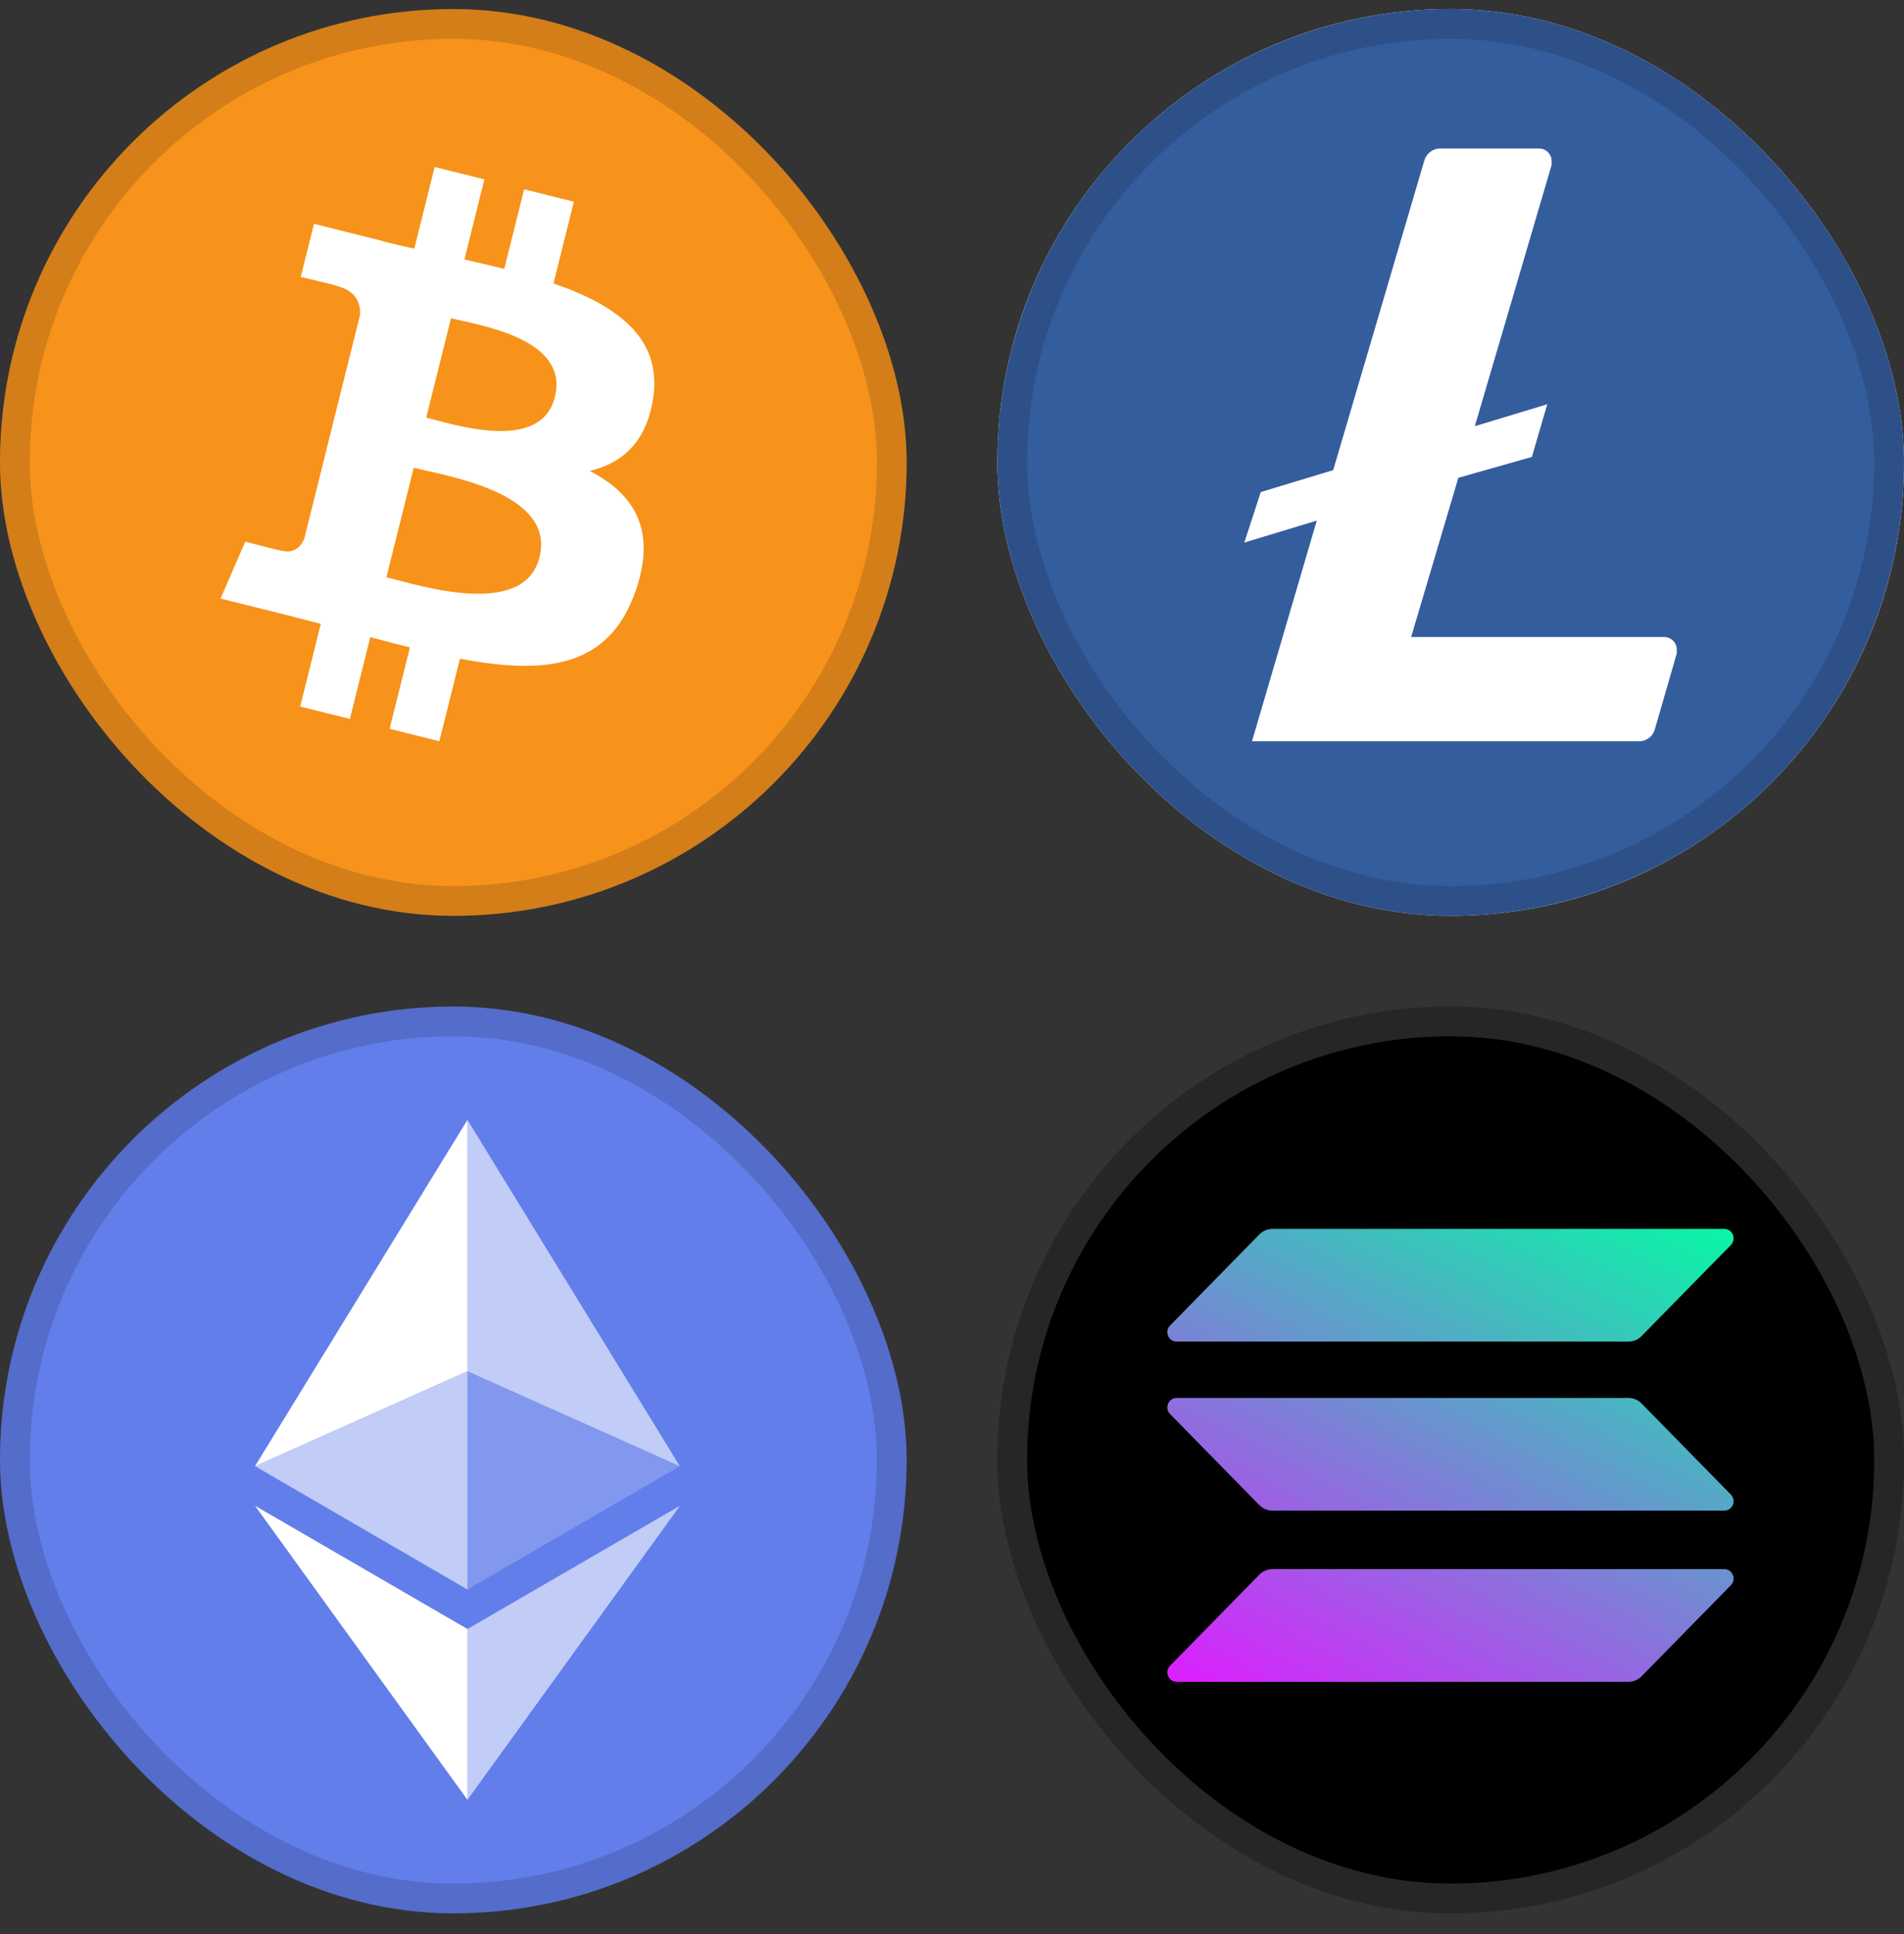 <svg width="64" height="65" viewBox="0 0 64 65" fill="none" xmlns="http://www.w3.org/2000/svg">
<rect x="0" y="0" width="64" height="65" fill="#333333" stroke="none"/>
<g clip-path="url(#clip0_24390_854)">
<rect y="0.304" width="30.476" height="30.476" rx="15.238" fill="#F7931A"/>
<rect x="0.5" y="0.804" width="29.476" height="29.476" rx="14.738" stroke="#070B14" stroke-opacity="0.15"/>
<path d="M21.956 13.371C22.259 11.343 20.715 10.253 18.604 9.526L19.289 6.779L17.617 6.362L16.95 9.037C16.51 8.927 16.059 8.824 15.61 8.721L16.282 6.029L14.611 5.612L13.925 8.358C13.562 8.276 13.204 8.194 12.858 8.108L12.86 8.099L10.554 7.523L10.109 9.309C10.109 9.309 11.35 9.593 11.323 9.611C12.001 9.78 12.123 10.228 12.103 10.583C11.477 13.094 10.852 15.598 10.226 18.109C10.143 18.314 9.933 18.623 9.46 18.506C9.477 18.53 8.245 18.203 8.245 18.203L7.414 20.117L9.59 20.659C9.995 20.761 10.392 20.867 10.783 20.967L10.091 23.745L11.761 24.162L12.446 21.413C12.902 21.537 13.345 21.651 13.779 21.759L13.096 24.495L14.768 24.911L15.46 22.138C18.311 22.678 20.455 22.46 21.358 19.881C22.085 17.805 21.321 16.607 19.821 15.826C20.914 15.574 21.737 14.855 21.956 13.371L21.956 13.371L21.956 13.371ZM18.135 18.728C17.618 20.804 14.122 19.682 12.989 19.401L13.907 15.72C15.04 16.003 18.675 16.562 18.135 18.728ZM18.652 13.341C18.181 15.229 15.271 14.27 14.327 14.034L15.16 10.696C16.104 10.931 19.143 11.371 18.652 13.341H18.652Z" fill="white"/>
</g>
<g clip-path="url(#clip1_24390_854)">
<g clip-path="url(#clip2_24390_854)">
<rect x="33.524" y="0.304" width="30.476" height="30.476" rx="15.238" fill="white"/>
<path d="M48.762 0.304C45.748 0.304 42.802 1.197 40.296 2.872C37.79 4.546 35.837 6.926 34.684 9.71C33.53 12.495 33.229 15.559 33.817 18.515C34.405 21.471 35.856 24.186 37.987 26.317C40.118 28.448 42.833 29.899 45.789 30.487C48.745 31.075 51.809 30.773 54.593 29.62C57.378 28.467 59.758 26.514 61.432 24.008C63.106 21.502 64 18.556 64 15.542C64.006 13.546 63.619 11.57 62.86 9.724C62.102 7.878 60.988 6.2 59.581 4.785C58.174 3.37 56.503 2.246 54.661 1.477C52.82 0.708 50.846 0.31 48.85 0.304H48.762ZM49.02 16.058L47.434 21.408H55.92C55.976 21.406 56.032 21.415 56.085 21.435C56.137 21.455 56.186 21.485 56.227 21.523C56.268 21.561 56.301 21.608 56.324 21.659C56.348 21.71 56.361 21.765 56.362 21.822V21.962L55.625 24.508C55.592 24.628 55.52 24.734 55.419 24.808C55.318 24.881 55.196 24.919 55.071 24.913H42.084L44.261 17.497L41.825 18.235L42.379 16.538L44.814 15.8L47.876 5.395C47.91 5.276 47.983 5.171 48.083 5.097C48.184 5.024 48.306 4.986 48.43 4.99H51.714C51.77 4.988 51.826 4.997 51.879 5.016C51.931 5.036 51.98 5.066 52.021 5.104C52.062 5.143 52.095 5.189 52.118 5.24C52.142 5.291 52.154 5.347 52.156 5.403V5.543L49.574 14.324L52.009 13.586L51.492 15.357L49.02 16.058Z" fill="#345D9D"/>
</g>
<rect x="34.024" y="0.804" width="29.476" height="29.476" rx="14.738" stroke="#070B14" stroke-opacity="0.15"/>
</g>
<g clip-path="url(#clip3_24390_854)">
<rect y="33.828" width="30.476" height="30.476" rx="15.238" fill="#627EEA"/>
<rect x="0.5" y="34.328" width="29.476" height="29.476" rx="14.738" stroke="#070B14" stroke-opacity="0.15"/>
<path d="M15.712 37.637V46.085L22.852 49.275L15.712 37.637Z" fill="white" fill-opacity="0.602"/>
<path d="M15.713 37.637L8.572 49.275L15.713 46.085V37.637Z" fill="white"/>
<path d="M15.712 54.749V60.489L22.857 50.605L15.712 54.749Z" fill="white" fill-opacity="0.602"/>
<path d="M15.713 60.489V54.748L8.572 50.605L15.713 60.489Z" fill="white"/>
<path d="M15.712 53.421L22.852 49.275L15.712 46.087V53.421Z" fill="white" fill-opacity="0.2"/>
<path d="M8.572 49.275L15.713 53.421V46.087L8.572 49.275Z" fill="white" fill-opacity="0.602"/>
</g>
<g clip-path="url(#clip4_24390_854)">
<rect x="33.524" y="33.828" width="30.476" height="30.476" rx="15.238" fill="black"/>
<rect x="34.024" y="34.328" width="29.476" height="29.476" rx="14.738" stroke="white" stroke-opacity="0.15"/>
<path d="M42.331 52.922C42.448 52.803 42.606 52.736 42.77 52.736H57.96C58.237 52.736 58.376 53.078 58.18 53.277L55.178 56.338C55.062 56.457 54.904 56.523 54.739 56.523H39.549C39.273 56.523 39.134 56.182 39.33 55.983L42.331 52.922Z" fill="url(#paint0_linear_24390_854)"/>
<path d="M42.331 41.487C42.448 41.369 42.606 41.302 42.77 41.302H57.96C58.237 41.302 58.376 41.643 58.18 41.843L55.178 44.904C55.062 45.022 54.904 45.089 54.739 45.089H39.549C39.273 45.089 39.134 44.748 39.33 44.548L42.331 41.487Z" fill="url(#paint1_linear_24390_854)"/>
<path d="M55.178 47.168C55.062 47.05 54.904 46.983 54.739 46.983H39.549C39.273 46.983 39.134 47.324 39.33 47.524L42.331 50.584C42.448 50.703 42.606 50.77 42.77 50.77H57.96C58.237 50.77 58.376 50.428 58.18 50.229L55.178 47.168Z" fill="url(#paint2_linear_24390_854)"/>
</g>
<defs>
<linearGradient id="paint0_linear_24390_854" x1="56.508" y1="39.483" x2="45.668" y2="59.843" gradientUnits="userSpaceOnUse">
<stop stop-color="#00FFA3"/>
<stop offset="1" stop-color="#DC1FFF"/>
</linearGradient>
<linearGradient id="paint1_linear_24390_854" x1="51.912" y1="37.027" x2="41.072" y2="57.386" gradientUnits="userSpaceOnUse">
<stop stop-color="#00FFA3"/>
<stop offset="1" stop-color="#DC1FFF"/>
</linearGradient>
<linearGradient id="paint2_linear_24390_854" x1="54.196" y1="38.247" x2="43.355" y2="58.607" gradientUnits="userSpaceOnUse">
<stop stop-color="#00FFA3"/>
<stop offset="1" stop-color="#DC1FFF"/>
</linearGradient>
<clipPath id="clip0_24390_854">
<rect y="0.304" width="30.476" height="30.476" rx="15.238" fill="white"/>
</clipPath>
<clipPath id="clip1_24390_854">
<rect x="33.524" y="0.304" width="30.476" height="30.476" rx="15.238" fill="white"/>
</clipPath>
<clipPath id="clip2_24390_854">
<rect x="33.524" y="0.304" width="30.476" height="30.476" rx="15.238" fill="white"/>
</clipPath>
<clipPath id="clip3_24390_854">
<rect y="33.828" width="30.476" height="30.476" rx="15.238" fill="white"/>
</clipPath>
<clipPath id="clip4_24390_854">
<rect x="33.524" y="33.828" width="30.476" height="30.476" rx="15.238" fill="white"/>
</clipPath>
</defs>
</svg>
